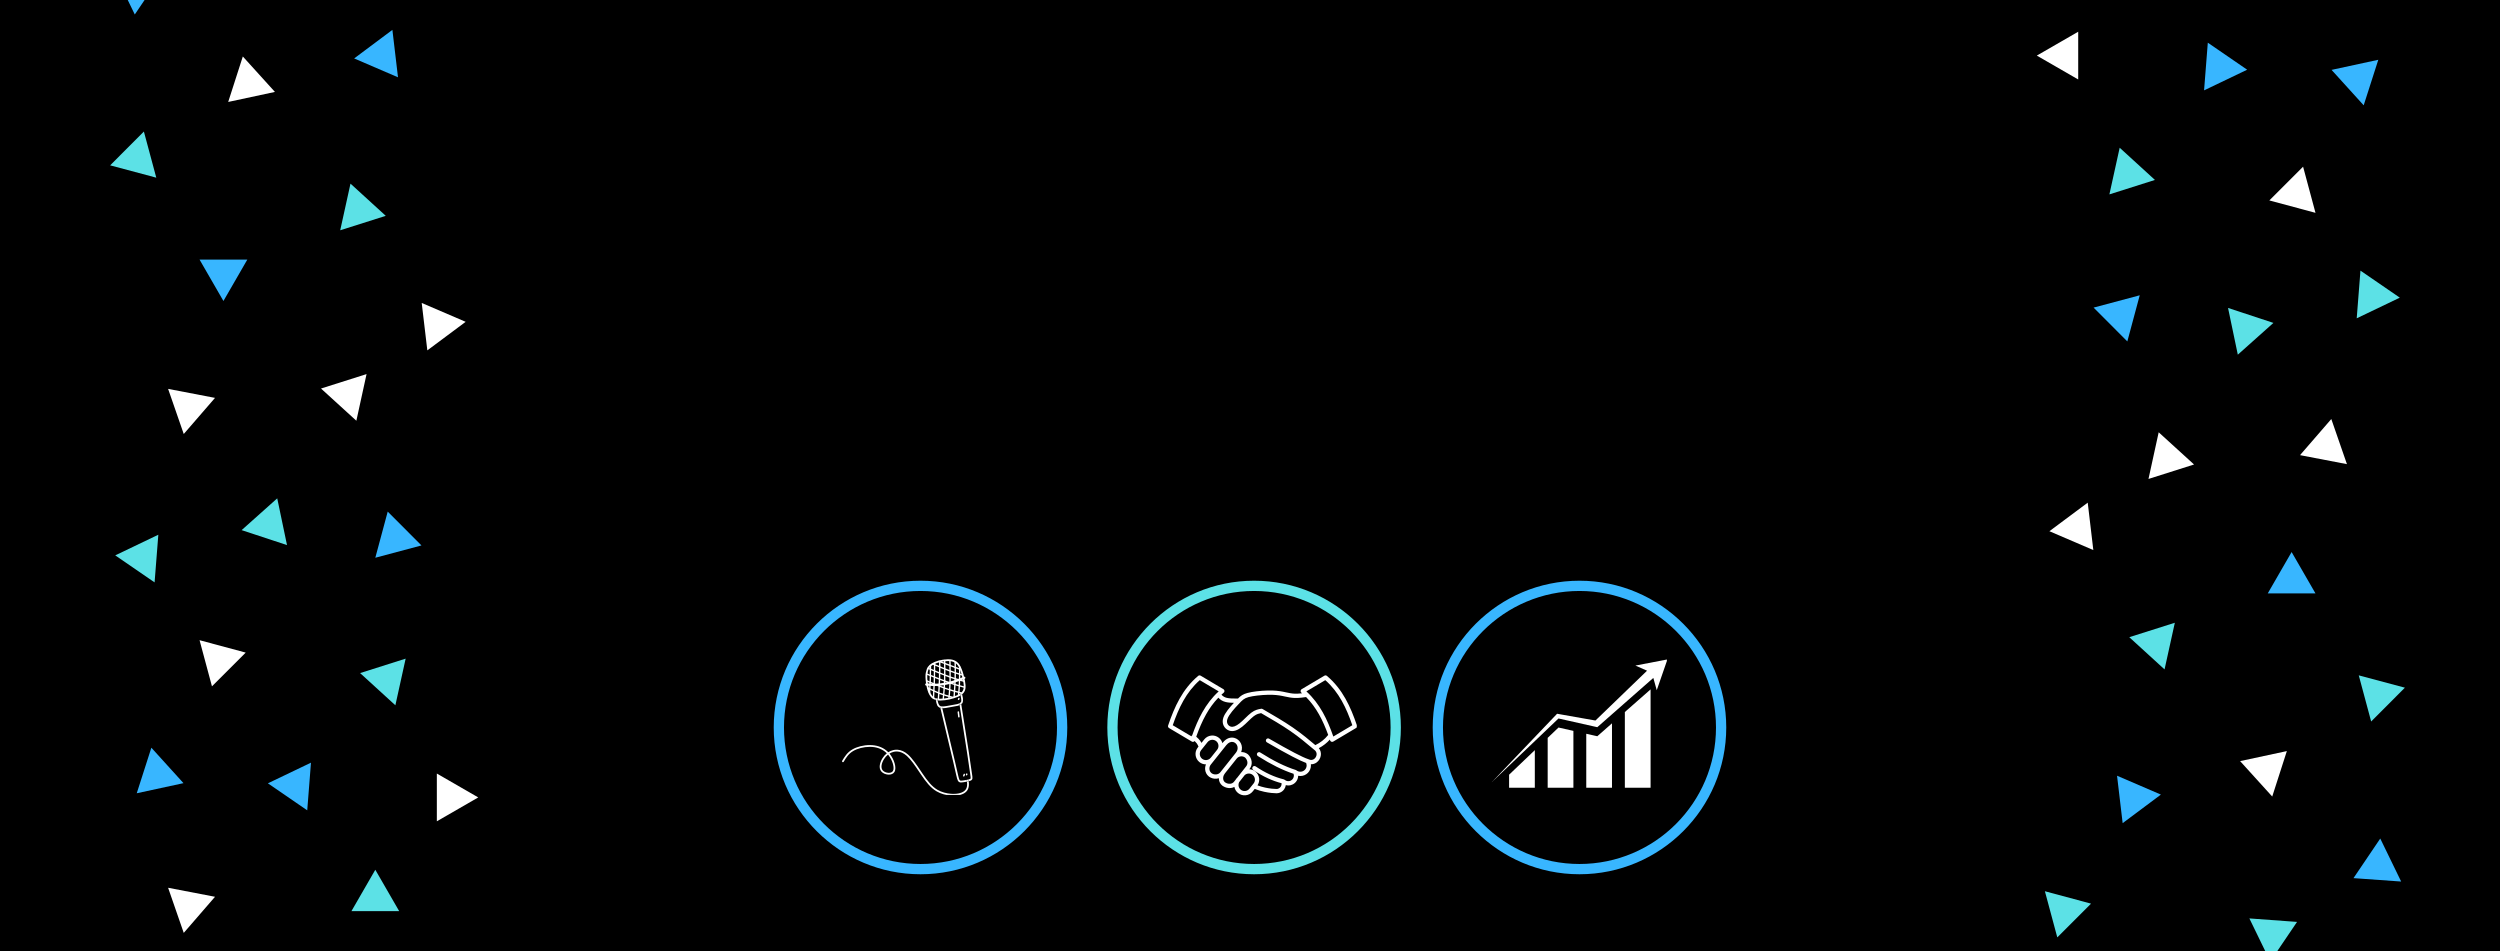 <svg xmlns="http://www.w3.org/2000/svg" xmlns:xlink="http://www.w3.org/1999/xlink" width="1640" zoomAndPan="magnify" viewBox="0 0 1230 468" height="624" preserveAspectRatio="xMidYMid meet" version="1.0"><defs><clipPath id="29892171bc"><path d="M 544.805 285.711 L 689.555 285.711 L 689.555 430.461 L 544.805 430.461 Z M 544.805 285.711 " clip-rule="nonzero"/></clipPath><clipPath id="4c28d33b36"><path d="M 380.676 285.711 L 525.426 285.711 L 525.426 430.461 L 380.676 430.461 Z M 380.676 285.711 " clip-rule="nonzero"/></clipPath><clipPath id="0bd41e0b71"><path d="M 704.895 285.711 L 849.645 285.711 L 849.645 430.461 L 704.895 430.461 Z M 704.895 285.711 " clip-rule="nonzero"/></clipPath><clipPath id="73e04d99eb"><path d="M 54.543 64 L 77 64 L 77 88 L 54.543 88 Z M 54.543 64 " clip-rule="nonzero"/></clipPath><clipPath id="7b1300d8d7"><path d="M 214 380 L 235.262 380 L 235.262 405 L 214 405 Z M 214 380 " clip-rule="nonzero"/></clipPath><clipPath id="ab3bc39338"><path d="M 1160 332 L 1182.859 332 L 1182.859 355 L 1160 355 Z M 1160 332 " clip-rule="nonzero"/></clipPath><clipPath id="e3c533ece9"><path d="M 1002.141 15 L 1023 15 L 1023 40 L 1002.141 40 Z M 1002.141 15 " clip-rule="nonzero"/></clipPath><clipPath id="fedd049571"><path d="M 414.211 366 L 477 366 L 477 391.117 L 414.211 391.117 Z M 414.211 366 " clip-rule="nonzero"/></clipPath><clipPath id="3d75c55814"><path d="M 462 345 L 478.711 345 L 478.711 385 L 462 385 Z M 462 345 " clip-rule="nonzero"/></clipPath><clipPath id="a04e922f38"><path d="M 455 324.367 L 476 324.367 L 476 345 L 455 345 Z M 455 324.367 " clip-rule="nonzero"/></clipPath><clipPath id="0bcfb6c25d"><path d="M 463 324.367 L 466 324.367 L 466 345 L 463 345 Z M 463 324.367 " clip-rule="nonzero"/></clipPath><clipPath id="da46c36b2c"><path d="M 466 324.367 L 468 324.367 L 468 344 L 466 344 Z M 466 324.367 " clip-rule="nonzero"/></clipPath><clipPath id="7e726ab0be"><path d="M 574.543 332.152 L 667.543 332.152 L 667.543 391.402 L 574.543 391.402 Z M 574.543 332.152 " clip-rule="nonzero"/></clipPath><clipPath id="4a986e42b3"><path d="M 733.855 324.43 L 820.105 324.43 L 820.105 385 L 733.855 385 Z M 733.855 324.43 " clip-rule="nonzero"/></clipPath><clipPath id="6ca41585a3"><path d="M 742.398 369 L 755.219 369 L 755.219 387.367 L 742.398 387.367 Z M 742.398 369 " clip-rule="nonzero"/></clipPath><clipPath id="7a9d3facd2"><path d="M 761.414 357.758 L 774.234 357.758 L 774.234 387.367 L 761.414 387.367 Z M 761.414 357.758 " clip-rule="nonzero"/></clipPath><clipPath id="039ecd5ea3"><path d="M 780.43 355.836 L 793.25 355.836 L 793.25 387.367 L 780.43 387.367 Z M 780.43 355.836 " clip-rule="nonzero"/></clipPath><clipPath id="5880233dd5"><path d="M 799.23 339.172 L 812.266 339.172 L 812.266 387.367 L 799.23 387.367 Z M 799.23 339.172 " clip-rule="nonzero"/></clipPath></defs><rect x="-123" width="1476" fill="#ffffff" y="-46.8" height="561.6" fill-opacity="1"/><rect x="-123" width="1476" fill="#000000" y="-46.8" height="561.6" fill-opacity="1"/><g clip-path="url(#29892171bc)"><path fill="#5ce1e6" d="M 617.016 430.133 C 577.195 430.133 544.805 397.738 544.805 357.922 C 544.805 318.102 577.195 285.711 617.016 285.711 C 656.832 285.711 689.227 318.102 689.227 357.922 C 689.227 397.738 656.832 430.133 617.016 430.133 Z M 617.016 290.758 C 579.98 290.758 549.852 320.887 549.852 357.922 C 549.852 394.957 579.98 425.082 617.016 425.082 C 654.047 425.082 684.176 394.957 684.176 357.922 C 684.176 320.887 654.047 290.758 617.016 290.758 Z M 617.016 290.758 " fill-opacity="1" fill-rule="nonzero"/></g><g clip-path="url(#4c28d33b36)"><path fill="#38b6ff" d="M 452.887 430.133 C 413.066 430.133 380.676 397.738 380.676 357.922 C 380.676 318.102 413.066 285.711 452.887 285.711 C 492.703 285.711 525.098 318.102 525.098 357.922 C 525.098 397.738 492.703 430.133 452.887 430.133 Z M 452.887 290.758 C 415.852 290.758 385.723 320.891 385.723 357.922 C 385.723 394.957 415.852 425.082 452.887 425.082 C 489.918 425.082 520.047 394.957 520.047 357.922 C 520.047 320.891 489.918 290.758 452.887 290.758 Z M 452.887 290.758 " fill-opacity="1" fill-rule="nonzero"/></g><g clip-path="url(#0bd41e0b71)"><path fill="#38b6ff" d="M 777.105 430.133 C 737.289 430.133 704.895 397.738 704.895 357.922 C 704.895 318.102 737.289 285.711 777.105 285.711 C 816.926 285.711 849.316 318.102 849.316 357.922 C 849.316 397.738 816.926 430.133 777.105 430.133 Z M 777.105 290.758 C 740.074 290.758 709.945 320.891 709.945 357.922 C 709.945 394.957 740.074 425.082 777.105 425.082 C 814.141 425.082 844.27 394.957 844.27 357.922 C 844.27 320.891 814.141 290.758 777.105 290.758 Z M 777.105 290.758 " fill-opacity="1" fill-rule="nonzero"/></g><path fill="#5ce1e6" d="M 172.441 90.344 L 189.797 106.191 L 167.383 113.301 Z M 172.441 90.344 " fill-opacity="1" fill-rule="nonzero"/><g clip-path="url(#73e04d99eb)"><path fill="#5ce1e6" d="M 54.191 81.352 L 70.789 64.711 L 76.895 87.418 Z M 54.191 81.352 " fill-opacity="1" fill-rule="nonzero"/></g><path fill="#5ce1e6" d="M 118.879 260.824 L 136.398 245.184 L 141.207 268.184 Z M 118.879 260.824 " fill-opacity="1" fill-rule="nonzero"/><path fill="#5ce1e6" d="M 177.168 331.156 L 199.582 324.047 L 194.523 347.004 Z M 177.168 331.156 " fill-opacity="1" fill-rule="nonzero"/><path fill="#5ce1e6" d="M 196.402 448.281 L 172.902 448.281 L 184.652 427.918 Z M 196.402 448.281 " fill-opacity="1" fill-rule="nonzero"/><path fill="#5ce1e6" d="M 76.059 286.539 L 56.699 273.242 L 77.898 263.082 Z M 76.059 286.539 " fill-opacity="1" fill-rule="nonzero"/><path fill="#ffffff" d="M 112.27 50.16 L 119.465 27.789 L 135.27 45.227 Z M 112.27 50.16 " fill-opacity="1" fill-rule="nonzero"/><path fill="#ffffff" d="M 157.934 191.16 L 180.348 184.051 L 175.328 207.008 Z M 157.934 191.16 " fill-opacity="1" fill-rule="nonzero"/><path fill="#ffffff" d="M 104.285 337.68 L 98.18 314.973 L 120.887 321.078 Z M 104.285 337.68 " fill-opacity="1" fill-rule="nonzero"/><g clip-path="url(#7b1300d8d7)"><path fill="#ffffff" d="M 214.926 404.082 L 214.926 380.582 L 235.293 392.332 Z M 214.926 404.082 " fill-opacity="1" fill-rule="nonzero"/></g><path fill="#ffffff" d="M 90.402 458.984 L 82.707 436.781 L 105.789 441.215 Z M 90.402 458.984 " fill-opacity="1" fill-rule="nonzero"/><path fill="#ffffff" d="M 82.707 191.328 L 105.789 195.758 L 90.402 213.531 Z M 82.707 191.328 " fill-opacity="1" fill-rule="nonzero"/><path fill="#ffffff" d="M 207.484 149.051 L 229.102 158.336 L 210.246 172.387 Z M 207.484 149.051 " fill-opacity="1" fill-rule="nonzero"/><path fill="#38b6ff" d="M 195.816 38.031 L 174.242 28.75 L 193.059 14.699 Z M 195.816 38.031 " fill-opacity="1" fill-rule="nonzero"/><path fill="#38b6ff" d="M 98.18 127.727 L 121.68 127.727 L 109.93 148.09 Z M 98.18 127.727 " fill-opacity="1" fill-rule="nonzero"/><path fill="#38b6ff" d="M 56.031 -14.027 L 79.488 -12.355 L 66.316 7.133 Z M 56.031 -14.027 " fill-opacity="1" fill-rule="nonzero"/><path fill="#38b6ff" d="M 131.801 385.391 L 153 375.23 L 151.16 398.688 Z M 131.801 385.391 " fill-opacity="1" fill-rule="nonzero"/><path fill="#38b6ff" d="M 184.652 274.414 L 190.758 251.707 L 207.359 268.352 Z M 184.652 274.414 " fill-opacity="1" fill-rule="nonzero"/><path fill="#38b6ff" d="M 74.469 367.871 L 90.277 385.309 L 67.277 390.285 Z M 74.469 367.871 " fill-opacity="1" fill-rule="nonzero"/><path fill="#5ce1e6" d="M 1130.148 453.578 L 1116.977 473.023 L 1106.691 451.863 Z M 1130.148 453.578 " fill-opacity="1" fill-rule="nonzero"/><path fill="#5ce1e6" d="M 1064.961 329.348 L 1047.605 313.5 L 1070.02 306.391 Z M 1064.961 329.348 " fill-opacity="1" fill-rule="nonzero"/><g clip-path="url(#ab3bc39338)"><path fill="#5ce1e6" d="M 1183.211 338.336 L 1166.613 354.98 L 1160.508 332.273 Z M 1183.211 338.336 " fill-opacity="1" fill-rule="nonzero"/></g><path fill="#5ce1e6" d="M 1028.789 444.59 L 1012.188 461.191 L 1006.082 438.484 Z M 1028.789 444.59 " fill-opacity="1" fill-rule="nonzero"/><path fill="#5ce1e6" d="M 1118.523 158.867 L 1101.004 174.504 L 1096.195 151.508 Z M 1118.523 158.867 " fill-opacity="1" fill-rule="nonzero"/><path fill="#5ce1e6" d="M 1060.234 88.531 L 1037.82 95.641 L 1042.883 72.684 Z M 1060.234 88.531 " fill-opacity="1" fill-rule="nonzero"/><path fill="#5ce1e6" d="M 1161.344 133.148 L 1180.703 146.445 L 1159.504 156.609 Z M 1161.344 133.148 " fill-opacity="1" fill-rule="nonzero"/><path fill="#ffffff" d="M 1125.133 369.531 L 1117.938 391.902 L 1102.133 374.465 Z M 1125.133 369.531 " fill-opacity="1" fill-rule="nonzero"/><path fill="#ffffff" d="M 1079.469 228.531 L 1057.055 235.641 L 1062.074 212.684 Z M 1079.469 228.531 " fill-opacity="1" fill-rule="nonzero"/><path fill="#ffffff" d="M 1133.117 82.008 L 1139.223 104.715 L 1116.516 98.609 Z M 1133.117 82.008 " fill-opacity="1" fill-rule="nonzero"/><g clip-path="url(#e3c533ece9)"><path fill="#ffffff" d="M 1022.477 15.605 L 1022.477 39.105 L 1002.109 27.355 Z M 1022.477 15.605 " fill-opacity="1" fill-rule="nonzero"/></g><path fill="#ffffff" d="M 1154.695 228.363 L 1131.613 223.93 L 1147 206.16 Z M 1154.695 228.363 " fill-opacity="1" fill-rule="nonzero"/><path fill="#ffffff" d="M 1029.918 270.637 L 1008.301 261.355 L 1027.16 247.305 Z M 1029.918 270.637 " fill-opacity="1" fill-rule="nonzero"/><path fill="#38b6ff" d="M 1041.586 381.656 L 1063.16 390.941 L 1044.344 404.988 Z M 1041.586 381.656 " fill-opacity="1" fill-rule="nonzero"/><path fill="#38b6ff" d="M 1139.223 291.965 L 1115.723 291.965 L 1127.473 271.602 Z M 1139.223 291.965 " fill-opacity="1" fill-rule="nonzero"/><path fill="#38b6ff" d="M 1181.371 433.719 L 1157.914 432.043 L 1171.086 412.559 Z M 1181.371 433.719 " fill-opacity="1" fill-rule="nonzero"/><path fill="#38b6ff" d="M 1105.605 34.297 L 1084.402 44.461 L 1086.242 21 Z M 1105.605 34.297 " fill-opacity="1" fill-rule="nonzero"/><path fill="#38b6ff" d="M 1052.75 145.277 L 1046.645 167.98 L 1030.043 151.34 Z M 1052.75 145.277 " fill-opacity="1" fill-rule="nonzero"/><path fill="#38b6ff" d="M 1162.934 51.82 L 1147.125 34.383 L 1170.125 29.406 Z M 1162.934 51.82 " fill-opacity="1" fill-rule="nonzero"/><g clip-path="url(#fedd049571)"><path fill="#ffffff" d="M 469.117 391.473 C 468.703 391.473 468.281 391.457 467.852 391.426 C 465.523 391.254 462.965 390.613 460.797 389.344 C 457.754 387.566 455.527 384.586 453.227 381.211 C 452.887 380.711 452.539 380.191 452.195 379.68 C 450.191 376.703 448.156 373.684 446.16 371.898 C 444.566 370.473 443.012 369.855 441.582 369.75 C 441.434 369.738 441.285 369.734 441.137 369.734 C 440.648 369.734 440.172 369.789 439.711 369.898 C 438.977 370.066 438.277 370.359 437.629 370.758 C 437.68 370.82 437.73 370.883 437.781 370.945 C 439.891 373.59 441.285 377.777 440.07 379.789 C 439.484 380.754 438.383 381.121 437.293 381.121 C 437.172 381.121 437.051 381.113 436.934 381.105 C 435.711 381.016 434.414 380.484 433.652 379.617 C 432.102 377.859 432.934 375.043 434.16 373.07 C 434.754 372.113 435.477 371.281 436.309 370.617 C 434.383 368.691 431.855 367.691 429.055 367.488 C 429.023 367.484 429.004 367.484 428.973 367.484 C 428.629 367.461 428.281 367.449 427.934 367.449 C 424.977 367.449 421.887 368.258 419.781 369.496 C 417.449 370.867 416.297 372.777 415.094 374.789 C 415.012 374.926 414.863 375.004 414.715 375.004 C 414.637 375.004 414.559 374.98 414.488 374.941 C 414.281 374.812 414.211 374.543 414.336 374.336 C 415.535 372.336 416.789 370.234 419.332 368.738 C 421.586 367.41 424.832 366.566 427.934 366.566 C 428.301 366.566 428.668 366.578 429.031 366.605 L 429.035 366.605 C 429.062 366.605 429.09 366.609 429.117 366.609 C 432.145 366.832 434.922 367.934 437.031 370.094 C 437.793 369.602 438.629 369.242 439.516 369.039 C 440.039 368.918 440.578 368.852 441.137 368.852 C 441.305 368.852 441.477 368.859 441.648 368.871 C 443.297 368.992 445.031 369.703 446.75 371.242 C 448.844 373.117 450.945 376.246 452.926 379.188 C 453.27 379.703 453.617 380.215 453.957 380.715 C 456.266 384.098 458.391 386.918 461.242 388.586 C 463.27 389.77 465.688 390.383 467.914 390.547 C 468.324 390.578 468.727 390.59 469.117 390.59 C 469.582 390.59 470.031 390.57 470.461 390.531 C 473.207 390.277 474.906 389.25 475.516 387.738 C 475.871 386.859 475.887 385.777 475.746 384.566 L 475.742 384.566 L 475.746 384.566 C 476.043 384.508 476.336 384.445 476.605 384.375 L 476.605 384.379 L 476.609 384.375 C 476.773 385.715 476.766 387 476.332 388.07 C 475.543 390.031 473.426 391.141 470.539 391.406 C 470.086 391.449 469.609 391.473 469.117 391.473 M 436.902 371.266 C 436.141 371.871 435.465 372.637 434.906 373.535 C 433.688 375.496 433.199 377.777 434.312 379.035 C 434.887 379.691 435.945 380.152 436.996 380.227 C 437.102 380.234 437.203 380.238 437.305 380.238 C 438.211 380.238 438.957 379.93 439.316 379.332 C 440.211 377.855 439.188 374.121 437.09 371.492 C 437.031 371.418 436.969 371.34 436.906 371.266 L 436.902 371.266 M 476.609 384.375 L 476.609 384.375 M 475.617 383.695 C 475.871 383.645 476.113 383.59 476.34 383.535 C 476.113 383.59 475.871 383.645 475.617 383.695 " fill-opacity="1" fill-rule="nonzero"/></g><path fill="#ffffff" d="M 471.77 353.031 C 471.582 353.031 471.422 352.891 471.406 352.699 C 471.379 352.414 471.355 352.195 471.336 352.051 L 471.332 352.031 L 471.332 352.035 C 471.328 351.98 471.266 351.508 471.148 350.621 L 471.148 350.605 L 471.145 350.598 C 471.133 350.496 471.129 350.395 471.133 350.293 C 471.141 350.094 471.301 349.938 471.496 349.938 C 471.504 349.938 471.504 349.938 471.508 349.938 C 471.711 349.941 471.871 350.109 471.863 350.312 C 471.863 350.379 471.863 350.445 471.871 350.516 L 471.875 350.527 C 471.992 351.41 472.055 351.891 472.059 351.961 C 472.082 352.117 472.105 352.34 472.133 352.629 C 472.152 352.832 472.004 353.012 471.801 353.027 C 471.793 353.031 471.777 353.031 471.77 353.031 " fill-opacity="1" fill-rule="nonzero"/><path fill="#ffffff" d="M 471.844 343.328 C 471.801 343.316 471.758 343.312 471.711 343.32 C 471.609 343.336 471.516 343.395 471.457 343.48 C 471.414 343.555 471.398 343.641 471.367 343.719 C 471.324 343.832 471.258 343.938 471.246 344.055 C 471.238 344.141 471.266 344.23 471.32 344.301 C 471.375 344.371 471.453 344.418 471.539 344.438 C 471.637 344.457 471.746 344.434 471.828 344.371 C 471.969 344.262 472.031 344.062 472.082 343.898 C 472.109 343.801 472.141 343.703 472.121 343.602 C 472.105 343.527 472.062 343.457 472 343.406 C 471.957 343.367 471.902 343.34 471.844 343.328 " fill-opacity="1" fill-rule="nonzero"/><path fill="#ffffff" d="M 474.461 380.648 C 474.258 380.629 474.078 380.773 474.059 380.973 C 474.039 381.18 473.922 381.375 473.836 381.559 C 473.754 381.742 473.836 381.961 474.02 382.043 C 474.203 382.125 474.422 382.043 474.504 381.859 C 474.574 381.703 474.652 381.543 474.707 381.379 C 474.746 381.273 474.773 381.16 474.785 381.047 C 474.805 380.848 474.66 380.668 474.461 380.648 " fill-opacity="1" fill-rule="nonzero"/><path fill="#ffffff" d="M 475.688 380.516 C 475.559 380.492 475.422 380.547 475.34 380.652 C 475.293 380.715 475.285 380.777 475.262 380.848 C 475.227 380.977 475.156 381.082 475.184 381.219 C 475.207 381.332 475.285 381.43 475.391 381.477 C 475.5 381.527 475.633 381.52 475.734 381.453 C 475.844 381.387 475.902 381.258 475.941 381.141 C 475.984 381.004 476.027 380.852 475.961 380.719 C 475.91 380.609 475.805 380.531 475.688 380.516 " fill-opacity="1" fill-rule="nonzero"/><g clip-path="url(#3d75c55814)"><path fill="#ffffff" d="M 472.812 384.98 C 472.18 384.98 471.652 384.789 471.266 384.062 C 471.008 383.574 470.812 382.844 470.465 381.336 C 470.344 380.816 470.207 380.203 470.039 379.465 C 469.793 378.363 469.48 376.98 469.078 375.254 C 467.684 369.215 465.203 358.867 462.672 348.332 C 462.93 348.402 463.242 348.445 463.605 348.453 C 466.109 358.875 468.555 369.074 469.938 375.055 C 470.336 376.785 470.652 378.172 470.898 379.27 C 471.066 380.008 471.203 380.621 471.324 381.137 C 471.68 382.684 471.852 383.289 472.043 383.652 C 472.215 383.973 472.375 384.098 472.801 384.098 C 473.02 384.098 473.305 384.066 473.695 384.012 C 473.812 383.996 473.938 383.977 474.062 383.961 C 474.555 383.887 475.105 383.797 475.617 383.695 C 475.668 383.992 475.711 384.281 475.746 384.566 C 475.211 384.672 474.66 384.762 474.191 384.832 C 474.062 384.852 473.938 384.867 473.816 384.883 C 473.461 384.934 473.125 384.98 472.812 384.98 M 476.605 384.375 L 476.609 384.375 C 476.605 384.375 476.605 384.375 476.605 384.375 M 476.609 384.375 C 476.574 384.086 476.531 383.793 476.48 383.5 C 476.434 383.512 476.387 383.523 476.34 383.535 C 476.684 383.449 476.984 383.363 477.207 383.27 C 477.613 383.098 477.695 383.172 477.355 380.918 L 477.336 380.777 C 477 378.559 476.414 374.539 475.828 370.516 L 472.125 346.949 C 472.422 346.82 472.695 346.664 472.945 346.488 L 472.945 346.492 L 476.699 370.379 L 476.699 370.383 C 477.285 374.41 477.871 378.43 478.207 380.645 L 478.227 380.789 C 478.516 382.715 478.719 383.582 477.551 384.078 C 477.297 384.184 476.973 384.285 476.609 384.375 M 472.945 346.492 L 472.945 346.492 M 462.914 347.469 C 462.859 347.457 462.809 347.445 462.758 347.43 C 462.633 347.391 462.52 347.324 462.41 347.242 C 462.41 347.238 462.41 347.238 462.41 347.234 C 462.555 347.34 462.727 347.418 462.914 347.469 M 472.133 345.973 C 472.43 345.809 472.641 345.617 472.77 345.371 L 472.777 345.406 C 472.676 345.551 472.539 345.695 472.367 345.832 C 472.297 345.879 472.219 345.926 472.133 345.973 " fill-opacity="1" fill-rule="nonzero"/></g><path fill="#ffffff" d="M 475.746 384.566 C 475.711 384.281 475.668 383.992 475.617 383.695 C 475.871 383.645 476.113 383.59 476.34 383.535 C 476.387 383.523 476.434 383.512 476.48 383.5 C 476.531 383.793 476.574 384.086 476.609 384.375 L 476.605 384.375 C 476.336 384.445 476.043 384.508 475.746 384.566 " fill-opacity="1" fill-rule="nonzero"/><path fill="#ffffff" d="M 463.742 348.453 C 463.695 348.453 463.652 348.453 463.605 348.453 C 463.605 348.449 463.605 348.449 463.605 348.445 L 463.602 348.445 L 463.605 348.445 C 463.535 348.148 463.461 347.852 463.391 347.551 L 463.391 347.555 C 463.219 347.539 463.062 347.512 462.914 347.469 C 463.211 347.535 463.531 347.57 463.867 347.57 C 464.094 347.57 464.332 347.555 464.578 347.523 L 465.73 347.367 L 470.848 346.441 C 471.379 346.301 471.809 346.145 472.133 345.973 C 472.086 345.996 472.035 346.023 471.984 346.047 L 472.125 346.945 L 472.125 346.949 C 471.805 347.09 471.461 347.199 471.086 347.285 L 465.59 348.281 C 465.379 348.312 465.176 348.344 464.98 348.363 C 464.52 348.426 464.105 348.453 463.742 348.453 M 462.672 348.332 C 462.617 348.316 462.566 348.301 462.516 348.281 C 461.863 347.988 461.398 347.574 461.121 347.047 C 460.832 346.422 460.598 345.539 460.418 344.402 C 460.715 344.484 461.016 344.551 461.324 344.594 C 461.41 345.172 461.527 345.66 461.672 346.066 L 461.844 346.48 C 461.965 346.734 462.102 346.941 462.254 347.102 C 462.305 347.152 462.355 347.199 462.41 347.242 C 462.496 347.598 462.582 347.953 462.668 348.312 C 462.668 348.32 462.672 348.324 462.672 348.332 M 472.945 346.488 L 472.777 345.406 C 472.863 345.277 472.922 345.148 472.953 345.016 C 473.039 344.637 472.922 343.688 472.594 342.172 C 472.871 341.996 473.129 341.809 473.359 341.613 C 473.586 342.574 473.719 343.207 473.77 343.52 C 473.84 344.355 473.812 344.984 473.684 345.414 C 473.602 345.828 473.387 346.164 473.043 346.414 C 473.012 346.441 472.98 346.465 472.945 346.488 " fill-opacity="1" fill-rule="nonzero"/><path fill="#ffffff" d="M 463.605 348.453 C 463.242 348.445 462.93 348.402 462.672 348.332 C 462.672 348.324 462.668 348.32 462.668 348.312 C 462.582 347.953 462.496 347.598 462.41 347.242 C 462.52 347.324 462.633 347.391 462.758 347.43 C 462.809 347.445 462.859 347.457 462.914 347.469 C 463.062 347.512 463.219 347.539 463.391 347.555 L 463.391 347.551 C 463.461 347.852 463.535 348.148 463.605 348.445 L 463.602 348.445 L 463.605 348.445 C 463.605 348.449 463.605 348.449 463.605 348.453 M 463.605 348.445 L 463.605 348.445 M 472.125 346.949 L 472.125 346.945 L 471.984 346.047 C 472.035 346.023 472.086 345.996 472.133 345.973 C 472.219 345.926 472.297 345.879 472.367 345.832 C 472.539 345.695 472.676 345.551 472.777 345.406 L 472.945 346.488 C 472.695 346.664 472.422 346.82 472.125 346.949 " fill-opacity="1" fill-rule="nonzero"/><path fill="#ffffff" d="M 460.684 343.578 C 460.543 343.547 460.41 343.516 460.289 343.477 C 460.289 343.473 460.289 343.465 460.289 343.457 C 460.402 343.504 460.535 343.543 460.684 343.578 " fill-opacity="1" fill-rule="nonzero"/><g clip-path="url(#a04e922f38)"><path fill="#ffffff" d="M 462.379 344.672 C 462.02 344.672 461.668 344.645 461.324 344.594 C 461.277 344.309 461.242 344.004 461.211 343.68 C 461.016 343.648 460.84 343.617 460.684 343.578 C 461.191 343.691 461.84 343.758 462.621 343.781 C 465.551 343.68 468.246 343.133 470.715 342.133 C 471.684 341.758 472.512 341.23 473.203 340.551 C 473.684 340.012 473.984 339.41 474.098 338.754 C 474.289 337.551 474.129 335.922 473.613 333.871 C 473.09 331.395 472.395 329.371 471.531 327.809 C 470.48 326.098 468.895 325.238 466.77 325.238 C 466.688 325.238 466.602 325.242 466.516 325.242 L 466.391 325.242 C 463.715 325.309 461.316 325.879 459.199 326.957 C 458.312 327.461 457.684 327.988 457.316 328.543 C 456.918 329.113 456.648 329.734 456.504 330.402 C 456.141 332.199 456.117 333.965 456.43 335.695 C 456.652 337.625 457.113 339.387 457.812 340.98 C 458.379 342.098 458.957 342.809 459.547 343.105 C 459.719 343.254 459.969 343.379 460.289 343.477 C 460.328 343.801 460.371 344.109 460.418 344.402 C 460.008 344.285 459.605 344.129 459.215 343.934 C 458.586 343.66 457.926 342.945 457.234 341.789 C 456.562 340.594 456.039 338.844 455.66 336.547 C 455.266 333.824 455.223 331.898 455.535 330.773 C 455.805 329.449 456.156 328.543 456.586 328.047 C 457.164 327.301 457.766 326.754 458.395 326.406 C 460.477 325.191 463.062 324.512 466.152 324.363 L 466.391 324.363 C 466.48 324.359 466.566 324.359 466.652 324.359 C 469.203 324.359 471.078 325.355 472.277 327.344 C 473.219 329.059 473.953 331.172 474.473 333.676 C 474.73 334.668 474.922 335.812 475.051 337.102 C 475.074 338.121 475.043 338.723 474.965 338.914 C 474.785 339.965 474.25 340.863 473.359 341.613 C 473.324 341.457 473.285 341.293 473.246 341.121 C 473.145 340.922 473.047 340.816 472.945 340.805 L 472.93 340.816 C 472.637 341.07 472.457 341.215 472.383 341.242 C 472.461 341.574 472.531 341.883 472.594 342.172 C 472.238 342.391 471.852 342.594 471.426 342.785 C 468.488 343.98 465.605 344.605 462.766 344.66 C 462.637 344.668 462.504 344.672 462.379 344.672 " fill-opacity="1" fill-rule="nonzero"/></g><path fill="#ffffff" d="M 461.324 344.594 C 461.016 344.551 460.715 344.484 460.418 344.402 C 460.371 344.109 460.328 343.801 460.289 343.477 C 460.41 343.516 460.543 343.547 460.684 343.578 C 460.84 343.617 461.016 343.648 461.211 343.68 C 461.242 344.004 461.277 344.309 461.324 344.594 M 472.594 342.172 C 472.531 341.883 472.461 341.574 472.383 341.242 C 472.457 341.215 472.637 341.07 472.93 340.816 L 472.945 340.805 C 473.047 340.816 473.145 340.922 473.246 341.121 C 473.285 341.293 473.324 341.457 473.359 341.613 C 473.129 341.809 472.871 341.996 472.594 342.172 " fill-opacity="1" fill-rule="nonzero"/><path fill="#ffffff" d="M 474.629 333.977 C 472.965 334.672 471.273 335.375 469.105 336.012 C 466.945 336.641 464.301 337.203 461.977 337.41 C 459.645 337.621 457.645 337.473 455.691 337.328 C 455.383 337.309 455.152 337.039 455.176 336.73 C 455.199 336.422 455.465 336.191 455.773 336.215 C 457.734 336.359 459.648 336.5 461.879 336.301 C 464.113 336.098 466.684 335.555 468.793 334.938 C 470.895 334.324 472.535 333.641 474.199 332.945 C 474.484 332.824 474.812 332.961 474.93 333.242 C 475.047 333.527 474.914 333.855 474.629 333.977 " fill-opacity="1" fill-rule="nonzero"/><path fill="#ffffff" d="M 460.172 326.289 L 460.031 334.984 L 460.031 334.996 L 459.617 343.266 C 459.609 343.449 459.449 343.594 459.262 343.586 C 459.078 343.574 458.934 343.418 458.941 343.23 L 459.355 334.965 L 459.355 334.973 L 459.496 326.277 C 459.5 326.09 459.652 325.941 459.84 325.945 C 460.027 325.949 460.176 326.102 460.172 326.289 " fill-opacity="1" fill-rule="nonzero"/><path fill="#ffffff" d="M 462.688 325.582 C 462.688 328.375 462.688 331.176 462.582 334.242 C 462.473 337.305 462.254 340.625 462.035 343.945 C 462.023 344.133 461.863 344.273 461.676 344.262 C 461.488 344.25 461.348 344.086 461.359 343.898 C 461.578 340.582 461.793 337.266 461.902 334.215 C 462.012 331.164 462.008 328.375 462.008 325.582 C 462.008 325.395 462.16 325.242 462.348 325.242 C 462.535 325.242 462.688 325.395 462.688 325.582 " fill-opacity="1" fill-rule="nonzero"/><g clip-path="url(#0bcfb6c25d)"><path fill="#ffffff" d="M 465.125 324.953 C 465.164 328.492 465.203 332.043 465.09 335.18 C 464.973 338.316 464.703 341.039 464.434 343.746 C 464.414 343.934 464.246 344.07 464.062 344.051 C 463.875 344.031 463.738 343.867 463.758 343.68 C 464.027 340.969 464.297 338.27 464.41 335.152 C 464.527 332.035 464.484 328.504 464.445 324.961 C 464.445 324.773 464.594 324.617 464.781 324.617 C 464.969 324.613 465.121 324.766 465.125 324.953 " fill-opacity="1" fill-rule="nonzero"/></g><g clip-path="url(#da46c36b2c)"><path fill="#ffffff" d="M 467.711 325.078 C 467.777 328.961 467.84 332.855 467.758 335.922 C 467.68 338.992 467.449 341.227 467.219 343.453 C 467.199 343.641 467.035 343.773 466.848 343.754 C 466.66 343.738 466.527 343.57 466.547 343.383 C 466.773 341.16 467 338.945 467.082 335.902 C 467.164 332.855 467.098 328.977 467.031 325.09 C 467.031 324.902 467.18 324.746 467.367 324.742 C 467.551 324.738 467.707 324.891 467.711 325.078 " fill-opacity="1" fill-rule="nonzero"/></g><path fill="#ffffff" d="M 470.293 325.852 C 470.332 328.438 470.375 331.027 470.285 333.863 C 470.199 336.699 469.98 339.773 469.766 342.836 C 469.75 343.023 469.59 343.164 469.402 343.152 C 469.215 343.137 469.074 342.977 469.09 342.789 C 469.305 339.723 469.52 336.66 469.609 333.844 C 469.695 331.027 469.656 328.449 469.613 325.859 C 469.609 325.672 469.762 325.52 469.945 325.516 C 470.133 325.516 470.289 325.664 470.293 325.852 " fill-opacity="1" fill-rule="nonzero"/><path fill="#ffffff" d="M 472.527 328.156 C 472.496 331.398 472.465 334.652 472.359 336.965 C 472.254 339.281 472.074 340.648 471.895 342.012 C 471.871 342.199 471.703 342.328 471.516 342.305 C 471.332 342.281 471.199 342.109 471.223 341.926 C 471.402 340.57 471.578 339.219 471.68 336.934 C 471.785 334.637 471.816 331.398 471.848 328.148 C 471.852 327.961 472.004 327.812 472.191 327.812 C 472.379 327.816 472.531 327.969 472.527 328.156 " fill-opacity="1" fill-rule="nonzero"/><path fill="#ffffff" d="M 458.141 327.434 C 458.137 329.5 458.133 331.57 458.062 333.781 C 457.988 335.992 457.848 338.34 457.707 340.684 C 457.695 340.871 457.535 341.012 457.352 341 C 457.164 340.988 457.02 340.828 457.031 340.641 C 457.172 338.297 457.312 335.961 457.383 333.758 C 457.457 331.562 457.461 329.5 457.465 327.434 C 457.465 327.246 457.617 327.094 457.805 327.094 C 457.992 327.094 458.141 327.246 458.141 327.434 " fill-opacity="1" fill-rule="nonzero"/><path fill="#ffffff" d="M 456.77 338.219 L 456.746 338.203 C 458.633 339.16 460.504 340.105 462.477 340.852 C 464.453 341.602 466.535 342.156 468.637 342.715 C 468.816 342.766 468.926 342.949 468.875 343.133 C 468.828 343.312 468.645 343.418 468.461 343.371 C 466.367 342.812 464.25 342.25 462.238 341.488 C 460.227 340.723 458.324 339.762 456.438 338.809 L 456.41 338.793 C 456.254 338.695 456.203 338.484 456.305 338.324 C 456.402 338.168 456.613 338.117 456.77 338.219 " fill-opacity="1" fill-rule="nonzero"/><path fill="#ffffff" d="M 456.176 334.711 C 459.207 336.02 462.223 337.32 465.047 338.305 C 467.871 339.293 470.504 339.965 473.156 340.641 C 473.34 340.688 473.449 340.871 473.402 341.055 C 473.355 341.234 473.172 341.344 472.988 341.297 C 470.34 340.621 467.68 339.941 464.824 338.945 C 461.973 337.949 458.934 336.641 455.906 335.336 C 455.734 335.262 455.656 335.062 455.73 334.891 C 455.805 334.719 456.004 334.637 456.176 334.711 " fill-opacity="1" fill-rule="nonzero"/><path fill="#ffffff" d="M 456.227 331.383 C 460.164 332.945 464.09 334.5 467.121 335.555 C 470.148 336.605 472.289 337.156 474.438 337.707 C 474.617 337.754 474.727 337.938 474.68 338.121 C 474.633 338.301 474.449 338.41 474.27 338.363 C 472.117 337.812 469.957 337.258 466.898 336.195 C 463.848 335.137 459.906 333.574 455.977 332.012 C 455.801 331.941 455.715 331.746 455.785 331.57 C 455.855 331.398 456.051 331.312 456.227 331.383 " fill-opacity="1" fill-rule="nonzero"/><path fill="#ffffff" d="M 457.031 328.598 C 460.719 330.133 464.398 331.664 467.309 332.707 C 470.215 333.75 472.359 334.305 474.516 334.863 C 474.695 334.91 474.805 335.098 474.758 335.277 C 474.711 335.461 474.527 335.566 474.344 335.52 C 472.188 334.961 470.02 334.398 467.082 333.344 C 464.148 332.293 460.453 330.758 456.77 329.227 C 456.598 329.152 456.516 328.953 456.586 328.781 C 456.66 328.609 456.859 328.527 457.031 328.598 " fill-opacity="1" fill-rule="nonzero"/><path fill="#ffffff" d="M 459.168 326.422 C 462.027 327.617 464.879 328.809 467.262 329.699 C 469.641 330.586 471.551 331.172 473.473 331.762 C 473.652 331.816 473.754 332.008 473.699 332.188 C 473.641 332.363 473.453 332.465 473.273 332.41 C 471.355 331.82 469.426 331.23 467.023 330.332 C 464.629 329.438 461.762 328.242 458.906 327.047 C 458.73 326.977 458.652 326.777 458.723 326.605 C 458.797 326.43 458.992 326.352 459.168 326.422 " fill-opacity="1" fill-rule="nonzero"/><path fill="#ffffff" d="M 462.234 325.098 C 464.461 325.93 466.691 326.758 468.441 327.422 C 470.195 328.082 471.473 328.574 472.75 329.062 L 472.746 329.062 C 472.922 329.129 473.012 329.324 472.945 329.5 C 472.879 329.676 472.684 329.762 472.508 329.695 L 472.504 329.695 C 471.23 329.207 469.953 328.715 468.203 328.055 C 466.453 327.395 464.223 326.562 461.996 325.734 C 461.82 325.668 461.73 325.473 461.797 325.297 C 461.863 325.121 462.059 325.035 462.234 325.098 " fill-opacity="1" fill-rule="nonzero"/><g clip-path="url(#7e726ab0be)"><path fill="#ffffff" d="M 652.043 334.633 L 642.738 340.164 C 646.055 343.188 648.641 346.652 650.762 350.402 C 652.887 354.164 654.535 358.199 655.992 362.375 L 665.344 356.816 C 663.891 352.594 662.246 348.523 660.129 344.777 C 658.012 341.035 655.414 337.598 652.043 334.633 Z M 590.719 332.43 L 601.922 339.086 C 602.426 339.383 602.59 340.031 602.293 340.531 C 602.219 340.664 602.117 340.77 602 340.852 C 601.641 341.156 601.289 341.469 600.945 341.781 C 601.684 342.598 602.484 343.07 603.523 343.332 C 604.863 343.676 606.629 343.711 609.09 343.684 C 610.457 342.309 611.523 341.539 613.738 340.938 C 614.996 340.594 616.598 340.32 618.273 340.121 C 620.129 339.898 622.117 339.766 623.836 339.727 C 625.453 339.691 626.812 339.746 628.023 339.855 C 629.266 339.973 630.324 340.145 631.328 340.34 C 631.754 340.426 632.227 340.527 632.691 340.629 C 634.137 340.938 635.543 341.242 637.055 341.289 C 638.051 341.324 639.129 341.25 640.102 341.148 C 640.273 341.129 640.441 341.109 640.609 341.09 C 640.52 341.012 640.426 340.934 640.332 340.852 C 640.219 340.77 640.117 340.664 640.039 340.531 C 639.742 340.031 639.91 339.383 640.41 339.086 L 651.617 332.43 L 651.617 332.434 C 651.992 332.211 652.48 332.238 652.832 332.535 C 656.691 335.781 659.613 339.586 661.965 343.746 C 664.289 347.859 666.047 352.301 667.598 356.895 C 667.793 357.371 667.613 357.93 667.156 358.199 L 655.953 364.855 C 655.891 364.891 655.82 364.922 655.75 364.945 C 655.199 365.129 654.602 364.832 654.414 364.281 L 654.281 363.887 C 653.512 364.738 652.699 365.492 651.836 366.172 C 650.902 366.902 649.914 367.539 648.855 368.102 C 649.703 369.117 649.992 370.344 649.863 371.523 C 649.785 372.234 649.555 372.926 649.195 373.547 C 648.836 374.172 648.352 374.719 647.773 375.137 C 646.977 375.719 646.004 376.055 644.945 376.012 C 644.965 376.207 644.977 376.406 644.977 376.605 C 644.977 378.039 644.395 379.34 643.457 380.281 C 642.516 381.219 641.219 381.801 639.781 381.801 C 639.414 381.801 639.051 381.762 638.699 381.684 C 638.684 382.539 638.434 383.371 638 384.094 C 637.551 384.844 636.898 385.477 636.105 385.895 C 635.441 386.242 634.68 386.445 633.855 386.445 C 633.43 386.445 633.016 386.387 632.621 386.281 C 632.52 387.027 632.234 387.727 631.812 388.332 C 631.27 389.098 630.496 389.707 629.566 390.031 C 629.086 390.199 628.57 390.293 628.035 390.293 C 626.824 390.293 624.543 390.109 622.012 389.562 C 620.488 389.23 618.871 388.77 617.328 388.141 L 616.328 389.391 C 615.449 390.492 614.199 391.129 612.898 391.273 C 611.598 391.418 610.242 391.066 609.141 390.184 L 609.137 390.184 C 608.152 389.398 607.535 388.312 607.316 387.16 C 606.762 387.457 606.156 387.637 605.531 387.707 C 604.246 387.848 602.883 387.512 601.711 386.758 C 601.586 386.68 601.469 386.598 601.363 386.512 C 600.305 385.68 599.781 384.496 599.691 383.266 C 599.68 383.145 599.676 383.016 599.676 382.891 C 599.34 382.996 598.996 383.066 598.648 383.105 C 597.305 383.254 595.898 382.906 594.855 382.121 C 594.824 382.098 594.852 382.113 594.75 382.035 L 594.75 382.039 C 593.613 381.133 593.035 379.871 592.93 378.582 C 592.859 377.727 593.008 376.855 593.34 376.07 C 592.207 376.078 591.062 375.715 590.109 374.953 C 589.008 374.07 588.367 372.82 588.227 371.52 C 588.082 370.219 588.434 368.863 589.312 367.762 L 589.66 367.332 C 589.41 366.738 589.164 366.238 588.812 365.754 C 588.547 365.387 588.211 365.008 587.762 364.578 C 587.496 364.934 587.027 365.094 586.582 364.945 C 586.512 364.922 586.445 364.891 586.383 364.855 L 575.176 358.199 C 574.723 357.93 574.543 357.371 574.734 356.895 C 576.289 352.301 578.047 347.859 580.371 343.746 C 582.719 339.586 585.645 335.781 589.504 332.535 C 589.855 332.238 590.344 332.211 590.715 332.434 Z M 599.43 343.258 C 597.031 345.742 595.07 348.492 593.41 351.438 C 591.465 354.875 589.918 358.594 588.551 362.449 C 589.445 363.223 590.055 363.875 590.523 364.523 C 590.758 364.852 590.953 365.168 591.129 365.496 L 592.496 363.785 C 593.375 362.684 594.625 362.047 595.926 361.902 C 597.223 361.758 598.582 362.109 599.68 362.992 L 599.688 362.996 L 599.688 362.992 L 599.695 362.996 L 599.742 363.039 C 600.586 363.734 601.152 364.648 601.422 365.637 L 601.68 365.312 C 603.395 363.156 605.453 362.598 607.207 363.02 C 607.926 363.191 608.582 363.527 609.141 363.98 C 609.695 364.438 610.156 365.012 610.484 365.664 C 611.117 366.918 611.27 368.465 610.664 370.012 C 611.809 369.984 612.973 370.336 613.934 371.09 C 613.984 371.125 614.031 371.164 614.074 371.207 C 615.055 372.188 615.672 373.434 615.812 374.715 C 615.953 375.965 615.641 377.234 614.789 378.316 L 614.664 378.473 C 615.707 378.523 616.746 378.887 617.621 379.59 C 618.723 380.473 619.363 381.719 619.508 383.02 C 619.637 384.176 619.371 385.375 618.691 386.402 C 619.941 386.871 621.23 387.23 622.457 387.496 C 624.816 388.004 626.922 388.176 628.035 388.176 C 628.34 388.176 628.621 388.129 628.871 388.039 C 629.371 387.863 629.789 387.535 630.082 387.117 C 630.379 386.699 630.547 386.191 630.547 385.66 C 630.547 385.559 630.543 385.453 630.527 385.348 C 628.27 384.754 626.027 383.945 623.801 382.922 C 621.379 381.805 618.973 380.434 616.582 378.805 C 616.098 378.477 615.977 377.82 616.305 377.34 C 616.633 376.855 617.289 376.734 617.77 377.062 C 620.062 378.621 622.367 379.934 624.688 381.004 C 626.996 382.066 629.32 382.887 631.656 383.457 C 631.828 383.5 631.984 383.586 632.105 383.695 C 632.344 383.895 632.617 384.051 632.914 384.16 C 633.203 384.27 633.523 384.328 633.855 384.328 C 634.328 384.328 634.754 384.219 635.121 384.027 C 635.57 383.789 635.934 383.434 636.188 383.012 C 636.441 382.586 636.586 382.094 636.586 381.586 C 636.586 381.293 636.535 380.996 636.438 380.707 C 631.16 378.984 625.312 376.082 618.887 371.996 C 618.395 371.684 618.246 371.031 618.559 370.535 C 618.871 370.043 619.527 369.898 620.02 370.211 C 626.473 374.316 632.309 377.191 637.527 378.836 C 637.672 378.883 637.801 378.957 637.906 379.051 C 638.168 379.25 638.457 379.41 638.766 379.516 C 639.078 379.625 639.422 379.684 639.781 379.684 C 640.633 379.684 641.402 379.34 641.961 378.781 C 642.516 378.227 642.863 377.457 642.863 376.605 C 642.863 376.324 642.824 376.055 642.754 375.797 C 642.715 375.648 642.664 375.508 642.605 375.375 C 641.109 374.84 638.859 373.789 635.852 372.219 C 632.566 370.504 628.395 368.184 623.34 365.254 C 622.836 364.965 622.664 364.316 622.953 363.812 C 623.246 363.309 623.895 363.137 624.398 363.43 C 629.473 366.367 633.617 368.676 636.824 370.352 C 639.992 372.004 642.266 373.051 643.641 373.496 C 643.703 373.516 643.766 373.539 643.824 373.57 C 644.867 374.094 645.832 373.938 646.535 373.426 C 646.875 373.18 647.16 372.859 647.367 372.496 C 647.582 372.129 647.719 371.719 647.766 371.301 C 647.859 370.422 647.52 369.492 646.551 368.852 L 646.543 368.848 L 646.535 368.84 L 646.516 368.828 C 646.504 368.816 646.488 368.805 646.477 368.797 L 646.473 368.793 L 646.453 368.777 L 646.449 368.773 L 646.445 368.773 L 646.445 368.77 L 646.441 368.766 L 646.332 368.676 C 646.309 368.656 646.281 368.633 646.258 368.613 C 644.516 367.145 642.773 365.676 640.938 364.211 C 639.035 362.688 637.043 361.176 634.867 359.68 C 630.594 356.738 625.535 353.797 620.461 350.855 C 619.953 350.945 619.445 351.051 618.922 351.227 C 618.289 351.445 617.617 351.781 616.871 352.348 C 616.066 352.957 615.125 353.875 614.152 354.816 C 613.164 355.777 612.152 356.762 611.152 357.555 C 610.082 358.406 609.027 359.035 608 359.387 C 606.875 359.766 605.781 359.812 604.734 359.449 L 604.73 359.449 C 603.598 359.055 602.547 358.172 601.988 356.922 C 601.523 355.887 601.398 354.609 601.855 353.18 C 602.629 350.75 605.125 347.906 607.09 345.793 C 605.441 345.77 604.129 345.668 603 345.383 C 601.551 345.016 600.441 344.367 599.43 343.258 Z M 599.598 340.164 L 590.293 334.633 C 586.918 337.598 584.32 341.035 582.203 344.777 C 580.09 348.523 578.445 352.594 576.988 356.816 L 586.168 362.27 C 586.207 362.172 586.258 362.078 586.328 361.992 C 586.395 361.91 586.469 361.844 586.551 361.785 C 587.953 357.82 589.547 353.984 591.574 350.402 C 593.691 346.652 596.277 343.188 599.598 340.164 Z M 595.656 372.836 C 595.699 372.781 595.75 372.73 595.801 372.688 L 598.742 368.996 C 598.77 368.949 598.805 368.898 598.84 368.855 L 598.844 368.855 C 599.355 368.215 599.555 367.418 599.469 366.652 C 599.387 365.906 599.027 365.188 598.41 364.672 L 598.355 364.633 L 598.359 364.629 L 598.355 364.625 C 597.715 364.117 596.922 363.918 596.156 364 C 595.391 364.086 594.656 364.461 594.141 365.105 L 594.129 365.117 L 594.129 365.113 L 591.742 368.098 C 591.711 368.145 591.672 368.191 591.633 368.234 L 590.957 369.074 C 590.445 369.719 590.238 370.52 590.324 371.289 C 590.41 372.059 590.781 372.793 591.426 373.309 C 592.07 373.82 592.867 374.027 593.637 373.941 C 594.406 373.855 595.141 373.48 595.656 372.836 Z M 610.289 380.617 C 610.324 380.535 610.371 380.457 610.43 380.383 C 610.543 380.242 610.664 380.105 610.789 379.98 L 613.129 377.012 C 613.617 376.391 613.793 375.664 613.715 374.945 C 613.625 374.16 613.238 373.375 612.613 372.738 C 611.977 372.25 611.195 372.055 610.445 372.137 C 609.75 372.215 609.086 372.527 608.59 373.062 L 602.637 380.535 C 602.602 380.633 602.547 380.727 602.48 380.812 C 602.418 380.891 602.367 380.965 602.316 381.039 C 601.938 381.633 601.742 382.387 601.797 383.109 C 601.848 383.781 602.121 384.422 602.668 384.852 C 602.73 384.902 602.793 384.945 602.852 384.984 C 603.617 385.473 604.492 385.695 605.301 385.605 C 606.016 385.527 606.68 385.199 607.16 384.586 L 607.891 383.66 C 608.023 383.43 608.172 383.207 608.344 382.996 C 608.414 382.902 608.5 382.828 608.594 382.77 Z M 609.641 384.852 C 609.383 385.375 609.289 385.957 609.352 386.523 C 609.438 387.289 609.812 388.023 610.457 388.539 L 610.457 388.543 C 611.098 389.055 611.898 389.262 612.668 389.176 C 613.434 389.09 614.168 388.715 614.684 388.07 L 614.688 388.07 L 616.121 386.277 C 616.164 386.215 616.207 386.16 616.258 386.105 L 616.773 385.465 C 617.289 384.82 617.492 384.02 617.406 383.25 C 617.324 382.48 616.949 381.746 616.305 381.234 C 615.664 380.719 614.863 380.512 614.094 380.598 C 613.465 380.668 612.855 380.934 612.375 381.383 Z M 606.73 372.008 C 606.75 371.98 606.77 371.953 606.789 371.93 L 606.809 371.906 C 606.828 371.879 606.852 371.855 606.871 371.832 L 606.875 371.828 L 608.023 370.387 C 609.082 369.062 609.125 367.656 608.602 366.613 C 608.406 366.223 608.133 365.883 607.809 365.617 C 607.488 365.355 607.117 365.164 606.719 365.07 C 605.703 364.824 604.457 365.215 603.332 366.625 L 595.684 376.223 L 595.637 376.285 C 595.191 376.875 594.977 377.652 595.039 378.418 C 595.098 379.156 595.426 379.875 596.062 380.383 L 596.059 380.387 L 596.062 380.387 C 596.109 380.426 596.039 380.367 596.125 380.434 C 596.742 380.895 597.59 381.098 598.418 381.008 C 599.172 380.926 599.891 380.594 600.375 379.988 Z M 642.598 342.949 C 642.023 343.035 641.242 343.148 640.316 343.246 C 639.27 343.355 638.102 343.434 636.992 343.398 C 635.266 343.34 633.777 343.02 632.254 342.695 C 631.832 342.602 631.41 342.512 630.922 342.414 C 629.945 342.223 628.945 342.059 627.836 341.957 C 626.695 341.852 625.41 341.801 623.879 341.836 C 622.262 341.871 620.352 342 618.52 342.219 C 616.918 342.41 615.414 342.664 614.289 342.969 C 612.066 343.578 611.227 344.469 609.43 346.379 L 609.355 346.461 C 607.465 348.477 604.59 351.539 603.863 353.816 C 603.582 354.703 603.645 355.465 603.914 356.062 C 604.223 356.754 604.801 357.242 605.426 357.457 L 605.426 357.461 C 606 357.656 606.637 357.617 607.324 357.387 C 608.109 357.121 608.953 356.605 609.84 355.902 C 610.77 355.164 611.738 354.223 612.68 353.305 C 613.688 352.328 614.664 351.379 615.598 350.672 C 616.562 349.938 617.426 349.508 618.238 349.23 C 619.031 348.957 619.758 348.832 620.488 348.707 C 620.719 348.672 620.969 348.711 621.188 348.836 L 621.23 348.859 C 626.426 351.875 631.621 354.887 636.066 357.945 C 638.305 359.484 640.332 361.023 642.254 362.555 C 643.938 363.902 645.543 365.25 647.145 366.598 C 648.383 366.004 649.504 365.32 650.535 364.512 C 651.598 363.68 652.566 362.719 653.473 361.59 C 652.184 358.039 650.727 354.621 648.926 351.438 C 647.191 348.371 645.137 345.512 642.598 342.949 Z M 642.598 342.949 " fill-opacity="1" fill-rule="nonzero"/></g><g clip-path="url(#4a986e42b3)"><path fill="#ffffff" d="M 820.375 324.43 L 804.617 327.461 L 810.352 329.984 L 784.953 354.5 L 766.676 351.27 L 766.086 351.164 L 765.707 351.562 L 733.855 384.93 L 766.789 353.488 L 785.148 357.617 L 785.871 357.781 L 786.477 357.246 L 813.438 333.535 L 815.121 339.59 L 820.375 324.43 " fill-opacity="1" fill-rule="nonzero"/></g><g clip-path="url(#6ca41585a3)"><path fill="#ffffff" d="M 742.473 381.152 L 742.473 387.562 L 755.129 387.562 L 755.129 369.07 L 742.473 381.152 " fill-opacity="1" fill-rule="nonzero"/></g><g clip-path="url(#7a9d3facd2)"><path fill="#ffffff" d="M 766.789 357.941 L 761.457 363.031 L 761.457 387.562 L 774.113 387.562 L 774.113 359.59 L 766.789 357.941 " fill-opacity="1" fill-rule="nonzero"/></g><g clip-path="url(#039ecd5ea3)"><path fill="#ffffff" d="M 786.477 361.699 L 785.871 362.234 L 785.148 362.07 L 780.441 361.012 L 780.441 387.562 L 793.098 387.562 L 793.098 355.875 L 786.477 361.699 " fill-opacity="1" fill-rule="nonzero"/></g><g clip-path="url(#5880233dd5)"><path fill="#ffffff" d="M 799.426 350.312 L 799.426 387.562 L 812.086 387.562 L 812.086 339.18 L 799.426 350.312 " fill-opacity="1" fill-rule="nonzero"/></g></svg>
